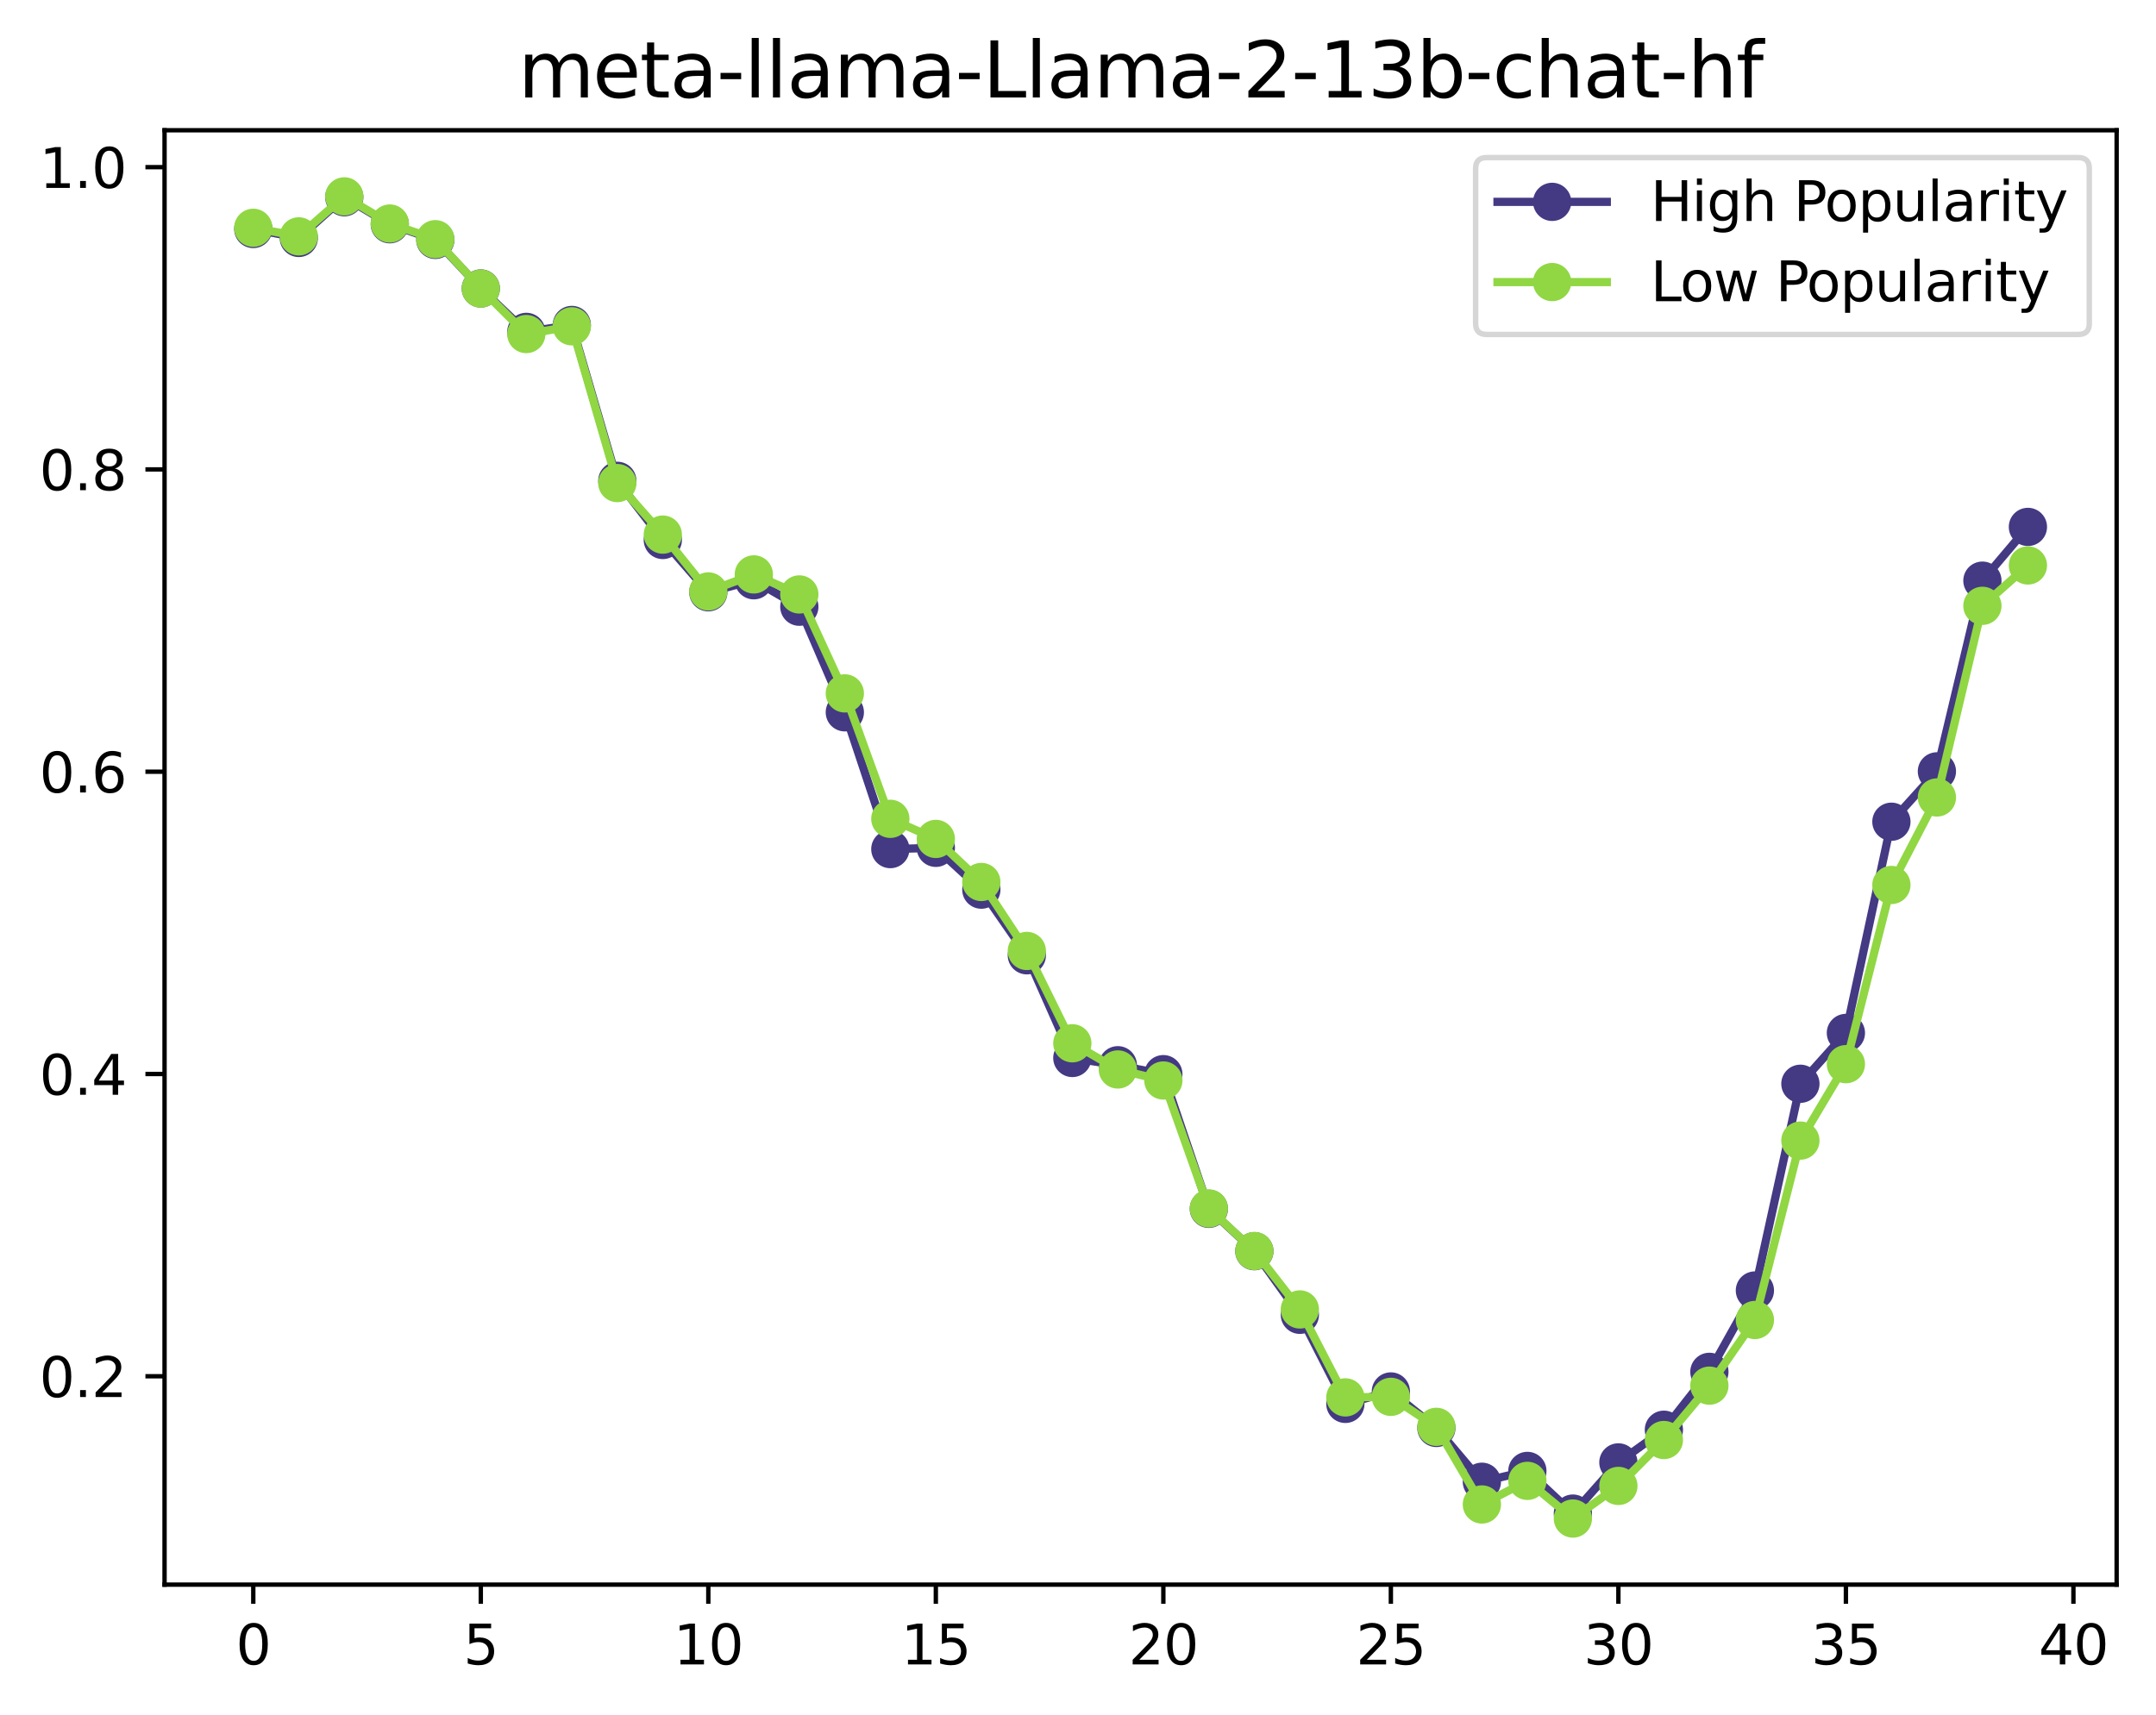 <?xml version="1.0" encoding="utf-8" standalone="no"?>
<!DOCTYPE svg PUBLIC "-//W3C//DTD SVG 1.1//EN"
  "http://www.w3.org/Graphics/SVG/1.1/DTD/svg11.dtd">
<svg xmlns:xlink="http://www.w3.org/1999/xlink" width="394.423pt" height="313.828pt" viewBox="0 0 394.423 313.828" xmlns="http://www.w3.org/2000/svg" version="1.1">
 <defs>
  <style type="text/css">*{stroke-linejoin: round; stroke-linecap: butt}</style>
 </defs>
 <g id="figure_1">
  <g id="patch_1">
   <path d="M 0 313.828 
L 394.423 313.828 
L 394.423 0 
L 0 0 
z
" style="fill: #ffffff"/>
  </g>
  <g id="axes_1">
   <g id="patch_2">
    <path d="M 30.103 289.95 
L 387.223 289.95 
L 387.223 23.838 
L 30.103 23.838 
z
" style="fill: #ffffff"/>
   </g>
   <g id="matplotlib.axis_1">
    <g id="xtick_1">
     <g id="line2d_1">
      <defs>
       <path id="m65e7d747c3" d="M 0 0 
L 0 3.5 
" style="stroke: #000000; stroke-width: 0.8"/>
      </defs>
      <g>
       <use xlink:href="#m65e7d747c3" x="46.336" y="289.95" style="stroke: #000000; stroke-width: 0.8"/>
      </g>
     </g>
     <g id="text_1">
      <!-- 0 -->
      <g transform="translate(43.155 304.548) scale(0.1 -0.1)">
       <defs>
        <path id="DejaVuSans-30" d="M 2034 4250 
Q 1547 4250 1301 3770 
Q 1056 3291 1056 2328 
Q 1056 1369 1301 889 
Q 1547 409 2034 409 
Q 2525 409 2770 889 
Q 3016 1369 3016 2328 
Q 3016 3291 2770 3770 
Q 2525 4250 2034 4250 
z
M 2034 4750 
Q 2819 4750 3233 4129 
Q 3647 3509 3647 2328 
Q 3647 1150 3233 529 
Q 2819 -91 2034 -91 
Q 1250 -91 836 529 
Q 422 1150 422 2328 
Q 422 3509 836 4129 
Q 1250 4750 2034 4750 
z
" transform="scale(0.016)"/>
       </defs>
       <use xlink:href="#DejaVuSans-30"/>
      </g>
     </g>
    </g>
    <g id="xtick_2">
     <g id="line2d_2">
      <g>
       <use xlink:href="#m65e7d747c3" x="87.958" y="289.95" style="stroke: #000000; stroke-width: 0.8"/>
      </g>
     </g>
     <g id="text_2">
      <!-- 5 -->
      <g transform="translate(84.777 304.548) scale(0.1 -0.1)">
       <defs>
        <path id="DejaVuSans-35" d="M 691 4666 
L 3169 4666 
L 3169 4134 
L 1269 4134 
L 1269 2991 
Q 1406 3038 1543 3061 
Q 1681 3084 1819 3084 
Q 2600 3084 3056 2656 
Q 3513 2228 3513 1497 
Q 3513 744 3044 326 
Q 2575 -91 1722 -91 
Q 1428 -91 1123 -41 
Q 819 9 494 109 
L 494 744 
Q 775 591 1075 516 
Q 1375 441 1709 441 
Q 2250 441 2565 725 
Q 2881 1009 2881 1497 
Q 2881 1984 2565 2268 
Q 2250 2553 1709 2553 
Q 1456 2553 1204 2497 
Q 953 2441 691 2322 
L 691 4666 
z
" transform="scale(0.016)"/>
       </defs>
       <use xlink:href="#DejaVuSans-35"/>
      </g>
     </g>
    </g>
    <g id="xtick_3">
     <g id="line2d_3">
      <g>
       <use xlink:href="#m65e7d747c3" x="129.581" y="289.95" style="stroke: #000000; stroke-width: 0.8"/>
      </g>
     </g>
     <g id="text_3">
      <!-- 10 -->
      <g transform="translate(123.218 304.548) scale(0.1 -0.1)">
       <defs>
        <path id="DejaVuSans-31" d="M 794 531 
L 1825 531 
L 1825 4091 
L 703 3866 
L 703 4441 
L 1819 4666 
L 2450 4666 
L 2450 531 
L 3481 531 
L 3481 0 
L 794 0 
L 794 531 
z
" transform="scale(0.016)"/>
       </defs>
       <use xlink:href="#DejaVuSans-31"/>
       <use xlink:href="#DejaVuSans-30" x="63.623"/>
      </g>
     </g>
    </g>
    <g id="xtick_4">
     <g id="line2d_4">
      <g>
       <use xlink:href="#m65e7d747c3" x="171.203" y="289.95" style="stroke: #000000; stroke-width: 0.8"/>
      </g>
     </g>
     <g id="text_4">
      <!-- 15 -->
      <g transform="translate(164.84 304.548) scale(0.1 -0.1)">
       <use xlink:href="#DejaVuSans-31"/>
       <use xlink:href="#DejaVuSans-35" x="63.623"/>
      </g>
     </g>
    </g>
    <g id="xtick_5">
     <g id="line2d_5">
      <g>
       <use xlink:href="#m65e7d747c3" x="212.825" y="289.95" style="stroke: #000000; stroke-width: 0.8"/>
      </g>
     </g>
     <g id="text_5">
      <!-- 20 -->
      <g transform="translate(206.463 304.548) scale(0.1 -0.1)">
       <defs>
        <path id="DejaVuSans-32" d="M 1228 531 
L 3431 531 
L 3431 0 
L 469 0 
L 469 531 
Q 828 903 1448 1529 
Q 2069 2156 2228 2338 
Q 2531 2678 2651 2914 
Q 2772 3150 2772 3378 
Q 2772 3750 2511 3984 
Q 2250 4219 1831 4219 
Q 1534 4219 1204 4116 
Q 875 4013 500 3803 
L 500 4441 
Q 881 4594 1212 4672 
Q 1544 4750 1819 4750 
Q 2544 4750 2975 4387 
Q 3406 4025 3406 3419 
Q 3406 3131 3298 2873 
Q 3191 2616 2906 2266 
Q 2828 2175 2409 1742 
Q 1991 1309 1228 531 
z
" transform="scale(0.016)"/>
       </defs>
       <use xlink:href="#DejaVuSans-32"/>
       <use xlink:href="#DejaVuSans-30" x="63.623"/>
      </g>
     </g>
    </g>
    <g id="xtick_6">
     <g id="line2d_6">
      <g>
       <use xlink:href="#m65e7d747c3" x="254.448" y="289.95" style="stroke: #000000; stroke-width: 0.8"/>
      </g>
     </g>
     <g id="text_6">
      <!-- 25 -->
      <g transform="translate(248.085 304.548) scale(0.1 -0.1)">
       <use xlink:href="#DejaVuSans-32"/>
       <use xlink:href="#DejaVuSans-35" x="63.623"/>
      </g>
     </g>
    </g>
    <g id="xtick_7">
     <g id="line2d_7">
      <g>
       <use xlink:href="#m65e7d747c3" x="296.07" y="289.95" style="stroke: #000000; stroke-width: 0.8"/>
      </g>
     </g>
     <g id="text_7">
      <!-- 30 -->
      <g transform="translate(289.708 304.548) scale(0.1 -0.1)">
       <defs>
        <path id="DejaVuSans-33" d="M 2597 2516 
Q 3050 2419 3304 2112 
Q 3559 1806 3559 1356 
Q 3559 666 3084 287 
Q 2609 -91 1734 -91 
Q 1441 -91 1130 -33 
Q 819 25 488 141 
L 488 750 
Q 750 597 1062 519 
Q 1375 441 1716 441 
Q 2309 441 2620 675 
Q 2931 909 2931 1356 
Q 2931 1769 2642 2001 
Q 2353 2234 1838 2234 
L 1294 2234 
L 1294 2753 
L 1863 2753 
Q 2328 2753 2575 2939 
Q 2822 3125 2822 3475 
Q 2822 3834 2567 4026 
Q 2313 4219 1838 4219 
Q 1578 4219 1281 4162 
Q 984 4106 628 3988 
L 628 4550 
Q 988 4650 1302 4700 
Q 1616 4750 1894 4750 
Q 2613 4750 3031 4423 
Q 3450 4097 3450 3541 
Q 3450 3153 3228 2886 
Q 3006 2619 2597 2516 
z
" transform="scale(0.016)"/>
       </defs>
       <use xlink:href="#DejaVuSans-33"/>
       <use xlink:href="#DejaVuSans-30" x="63.623"/>
      </g>
     </g>
    </g>
    <g id="xtick_8">
     <g id="line2d_8">
      <g>
       <use xlink:href="#m65e7d747c3" x="337.692" y="289.95" style="stroke: #000000; stroke-width: 0.8"/>
      </g>
     </g>
     <g id="text_8">
      <!-- 35 -->
      <g transform="translate(331.33 304.548) scale(0.1 -0.1)">
       <use xlink:href="#DejaVuSans-33"/>
       <use xlink:href="#DejaVuSans-35" x="63.623"/>
      </g>
     </g>
    </g>
    <g id="xtick_9">
     <g id="line2d_9">
      <g>
       <use xlink:href="#m65e7d747c3" x="379.315" y="289.95" style="stroke: #000000; stroke-width: 0.8"/>
      </g>
     </g>
     <g id="text_9">
      <!-- 40 -->
      <g transform="translate(372.952 304.548) scale(0.1 -0.1)">
       <defs>
        <path id="DejaVuSans-34" d="M 2419 4116 
L 825 1625 
L 2419 1625 
L 2419 4116 
z
M 2253 4666 
L 3047 4666 
L 3047 1625 
L 3713 1625 
L 3713 1100 
L 3047 1100 
L 3047 0 
L 2419 0 
L 2419 1100 
L 313 1100 
L 313 1709 
L 2253 4666 
z
" transform="scale(0.016)"/>
       </defs>
       <use xlink:href="#DejaVuSans-34"/>
       <use xlink:href="#DejaVuSans-30" x="63.623"/>
      </g>
     </g>
    </g>
   </g>
   <g id="matplotlib.axis_2">
    <g id="ytick_1">
     <g id="line2d_10">
      <defs>
       <path id="m07d8849ca4" d="M 0 0 
L -3.5 0 
" style="stroke: #000000; stroke-width: 0.8"/>
      </defs>
      <g>
       <use xlink:href="#m07d8849ca4" x="30.103" y="251.823" style="stroke: #000000; stroke-width: 0.8"/>
      </g>
     </g>
     <g id="text_10">
      <!-- 0.2 -->
      <g transform="translate(7.2 255.622) scale(0.1 -0.1)">
       <defs>
        <path id="DejaVuSans-2e" d="M 684 794 
L 1344 794 
L 1344 0 
L 684 0 
L 684 794 
z
" transform="scale(0.016)"/>
       </defs>
       <use xlink:href="#DejaVuSans-30"/>
       <use xlink:href="#DejaVuSans-2e" x="63.623"/>
       <use xlink:href="#DejaVuSans-32" x="95.41"/>
      </g>
     </g>
    </g>
    <g id="ytick_2">
     <g id="line2d_11">
      <g>
       <use xlink:href="#m07d8849ca4" x="30.103" y="196.513" style="stroke: #000000; stroke-width: 0.8"/>
      </g>
     </g>
     <g id="text_11">
      <!-- 0.4 -->
      <g transform="translate(7.2 200.312) scale(0.1 -0.1)">
       <use xlink:href="#DejaVuSans-30"/>
       <use xlink:href="#DejaVuSans-2e" x="63.623"/>
       <use xlink:href="#DejaVuSans-34" x="95.41"/>
      </g>
     </g>
    </g>
    <g id="ytick_3">
     <g id="line2d_12">
      <g>
       <use xlink:href="#m07d8849ca4" x="30.103" y="141.203" style="stroke: #000000; stroke-width: 0.8"/>
      </g>
     </g>
     <g id="text_12">
      <!-- 0.6 -->
      <g transform="translate(7.2 145.002) scale(0.1 -0.1)">
       <defs>
        <path id="DejaVuSans-36" d="M 2113 2584 
Q 1688 2584 1439 2293 
Q 1191 2003 1191 1497 
Q 1191 994 1439 701 
Q 1688 409 2113 409 
Q 2538 409 2786 701 
Q 3034 994 3034 1497 
Q 3034 2003 2786 2293 
Q 2538 2584 2113 2584 
z
M 3366 4563 
L 3366 3988 
Q 3128 4100 2886 4159 
Q 2644 4219 2406 4219 
Q 1781 4219 1451 3797 
Q 1122 3375 1075 2522 
Q 1259 2794 1537 2939 
Q 1816 3084 2150 3084 
Q 2853 3084 3261 2657 
Q 3669 2231 3669 1497 
Q 3669 778 3244 343 
Q 2819 -91 2113 -91 
Q 1303 -91 875 529 
Q 447 1150 447 2328 
Q 447 3434 972 4092 
Q 1497 4750 2381 4750 
Q 2619 4750 2861 4703 
Q 3103 4656 3366 4563 
z
" transform="scale(0.016)"/>
       </defs>
       <use xlink:href="#DejaVuSans-30"/>
       <use xlink:href="#DejaVuSans-2e" x="63.623"/>
       <use xlink:href="#DejaVuSans-36" x="95.41"/>
      </g>
     </g>
    </g>
    <g id="ytick_4">
     <g id="line2d_13">
      <g>
       <use xlink:href="#m07d8849ca4" x="30.103" y="85.893" style="stroke: #000000; stroke-width: 0.8"/>
      </g>
     </g>
     <g id="text_13">
      <!-- 0.8 -->
      <g transform="translate(7.2 89.692) scale(0.1 -0.1)">
       <defs>
        <path id="DejaVuSans-38" d="M 2034 2216 
Q 1584 2216 1326 1975 
Q 1069 1734 1069 1313 
Q 1069 891 1326 650 
Q 1584 409 2034 409 
Q 2484 409 2743 651 
Q 3003 894 3003 1313 
Q 3003 1734 2745 1975 
Q 2488 2216 2034 2216 
z
M 1403 2484 
Q 997 2584 770 2862 
Q 544 3141 544 3541 
Q 544 4100 942 4425 
Q 1341 4750 2034 4750 
Q 2731 4750 3128 4425 
Q 3525 4100 3525 3541 
Q 3525 3141 3298 2862 
Q 3072 2584 2669 2484 
Q 3125 2378 3379 2068 
Q 3634 1759 3634 1313 
Q 3634 634 3220 271 
Q 2806 -91 2034 -91 
Q 1263 -91 848 271 
Q 434 634 434 1313 
Q 434 1759 690 2068 
Q 947 2378 1403 2484 
z
M 1172 3481 
Q 1172 3119 1398 2916 
Q 1625 2713 2034 2713 
Q 2441 2713 2670 2916 
Q 2900 3119 2900 3481 
Q 2900 3844 2670 4047 
Q 2441 4250 2034 4250 
Q 1625 4250 1398 4047 
Q 1172 3844 1172 3481 
z
" transform="scale(0.016)"/>
       </defs>
       <use xlink:href="#DejaVuSans-30"/>
       <use xlink:href="#DejaVuSans-2e" x="63.623"/>
       <use xlink:href="#DejaVuSans-38" x="95.41"/>
      </g>
     </g>
    </g>
    <g id="ytick_5">
     <g id="line2d_14">
      <g>
       <use xlink:href="#m07d8849ca4" x="30.103" y="30.583" style="stroke: #000000; stroke-width: 0.8"/>
      </g>
     </g>
     <g id="text_14">
      <!-- 1.0 -->
      <g transform="translate(7.2 34.382) scale(0.1 -0.1)">
       <use xlink:href="#DejaVuSans-31"/>
       <use xlink:href="#DejaVuSans-2e" x="63.623"/>
       <use xlink:href="#DejaVuSans-30" x="95.41"/>
      </g>
     </g>
    </g>
   </g>
   <g id="line2d_15">
    <path d="M 46.336 41.901 
L 54.66 43.538 
L 62.985 36.091 
L 71.309 41.032 
L 79.634 43.894 
L 87.958 52.782 
L 96.283 60.727 
L 104.607 59.461 
L 112.932 87.979 
L 121.256 98.804 
L 129.581 108.371 
L 137.905 106.177 
L 146.23 111.015 
L 154.554 130.335 
L 162.879 155.364 
L 171.203 155.132 
L 179.527 162.785 
L 187.852 174.794 
L 196.176 193.583 
L 204.501 194.912 
L 212.825 196.545 
L 221.15 221.187 
L 229.474 228.938 
L 237.799 240.577 
L 246.123 256.876 
L 254.448 254.602 
L 262.772 261.281 
L 271.097 271.124 
L 279.421 269.144 
L 287.746 276.951 
L 296.07 267.582 
L 304.395 261.606 
L 312.719 251.014 
L 321.044 236.13 
L 329.368 198.303 
L 337.692 189.003 
L 346.017 150.356 
L 354.341 141.14 
L 362.666 106.247 
L 370.99 96.413 
" clip-path="url(#p40b29be40b)" style="fill: none; stroke: #443983; stroke-width: 1.5; stroke-linecap: square"/>
    <defs>
     <path id="m6d35d6b150" d="M 0 3 
C 0.796 3 1.559 2.684 2.121 2.121 
C 2.684 1.559 3 0.796 3 0 
C 3 -0.796 2.684 -1.559 2.121 -2.121 
C 1.559 -2.684 0.796 -3 0 -3 
C -0.796 -3 -1.559 -2.684 -2.121 -2.121 
C -2.684 -1.559 -3 -0.796 -3 0 
C -3 0.796 -2.684 1.559 -2.121 2.121 
C -1.559 2.684 -0.796 3 0 3 
z
" style="stroke: #443983"/>
    </defs>
    <g clip-path="url(#p40b29be40b)">
     <use xlink:href="#m6d35d6b150" x="46.336" y="41.901" style="fill: #443983; stroke: #443983"/>
     <use xlink:href="#m6d35d6b150" x="54.66" y="43.538" style="fill: #443983; stroke: #443983"/>
     <use xlink:href="#m6d35d6b150" x="62.985" y="36.091" style="fill: #443983; stroke: #443983"/>
     <use xlink:href="#m6d35d6b150" x="71.309" y="41.032" style="fill: #443983; stroke: #443983"/>
     <use xlink:href="#m6d35d6b150" x="79.634" y="43.894" style="fill: #443983; stroke: #443983"/>
     <use xlink:href="#m6d35d6b150" x="87.958" y="52.782" style="fill: #443983; stroke: #443983"/>
     <use xlink:href="#m6d35d6b150" x="96.283" y="60.727" style="fill: #443983; stroke: #443983"/>
     <use xlink:href="#m6d35d6b150" x="104.607" y="59.461" style="fill: #443983; stroke: #443983"/>
     <use xlink:href="#m6d35d6b150" x="112.932" y="87.979" style="fill: #443983; stroke: #443983"/>
     <use xlink:href="#m6d35d6b150" x="121.256" y="98.804" style="fill: #443983; stroke: #443983"/>
     <use xlink:href="#m6d35d6b150" x="129.581" y="108.371" style="fill: #443983; stroke: #443983"/>
     <use xlink:href="#m6d35d6b150" x="137.905" y="106.177" style="fill: #443983; stroke: #443983"/>
     <use xlink:href="#m6d35d6b150" x="146.23" y="111.015" style="fill: #443983; stroke: #443983"/>
     <use xlink:href="#m6d35d6b150" x="154.554" y="130.335" style="fill: #443983; stroke: #443983"/>
     <use xlink:href="#m6d35d6b150" x="162.879" y="155.364" style="fill: #443983; stroke: #443983"/>
     <use xlink:href="#m6d35d6b150" x="171.203" y="155.132" style="fill: #443983; stroke: #443983"/>
     <use xlink:href="#m6d35d6b150" x="179.527" y="162.785" style="fill: #443983; stroke: #443983"/>
     <use xlink:href="#m6d35d6b150" x="187.852" y="174.794" style="fill: #443983; stroke: #443983"/>
     <use xlink:href="#m6d35d6b150" x="196.176" y="193.583" style="fill: #443983; stroke: #443983"/>
     <use xlink:href="#m6d35d6b150" x="204.501" y="194.912" style="fill: #443983; stroke: #443983"/>
     <use xlink:href="#m6d35d6b150" x="212.825" y="196.545" style="fill: #443983; stroke: #443983"/>
     <use xlink:href="#m6d35d6b150" x="221.15" y="221.187" style="fill: #443983; stroke: #443983"/>
     <use xlink:href="#m6d35d6b150" x="229.474" y="228.938" style="fill: #443983; stroke: #443983"/>
     <use xlink:href="#m6d35d6b150" x="237.799" y="240.577" style="fill: #443983; stroke: #443983"/>
     <use xlink:href="#m6d35d6b150" x="246.123" y="256.876" style="fill: #443983; stroke: #443983"/>
     <use xlink:href="#m6d35d6b150" x="254.448" y="254.602" style="fill: #443983; stroke: #443983"/>
     <use xlink:href="#m6d35d6b150" x="262.772" y="261.281" style="fill: #443983; stroke: #443983"/>
     <use xlink:href="#m6d35d6b150" x="271.097" y="271.124" style="fill: #443983; stroke: #443983"/>
     <use xlink:href="#m6d35d6b150" x="279.421" y="269.144" style="fill: #443983; stroke: #443983"/>
     <use xlink:href="#m6d35d6b150" x="287.746" y="276.951" style="fill: #443983; stroke: #443983"/>
     <use xlink:href="#m6d35d6b150" x="296.07" y="267.582" style="fill: #443983; stroke: #443983"/>
     <use xlink:href="#m6d35d6b150" x="304.395" y="261.606" style="fill: #443983; stroke: #443983"/>
     <use xlink:href="#m6d35d6b150" x="312.719" y="251.014" style="fill: #443983; stroke: #443983"/>
     <use xlink:href="#m6d35d6b150" x="321.044" y="236.13" style="fill: #443983; stroke: #443983"/>
     <use xlink:href="#m6d35d6b150" x="329.368" y="198.303" style="fill: #443983; stroke: #443983"/>
     <use xlink:href="#m6d35d6b150" x="337.692" y="189.003" style="fill: #443983; stroke: #443983"/>
     <use xlink:href="#m6d35d6b150" x="346.017" y="150.356" style="fill: #443983; stroke: #443983"/>
     <use xlink:href="#m6d35d6b150" x="354.341" y="141.14" style="fill: #443983; stroke: #443983"/>
     <use xlink:href="#m6d35d6b150" x="362.666" y="106.247" style="fill: #443983; stroke: #443983"/>
     <use xlink:href="#m6d35d6b150" x="370.99" y="96.413" style="fill: #443983; stroke: #443983"/>
    </g>
   </g>
   <g id="line2d_16">
    <path d="M 46.336 41.685 
L 54.66 43.25 
L 62.985 35.934 
L 71.309 40.902 
L 79.634 43.768 
L 87.958 52.804 
L 96.283 61.121 
L 104.607 59.707 
L 112.932 88.389 
L 121.256 97.821 
L 129.581 108.218 
L 137.905 105.103 
L 146.23 108.769 
L 154.554 126.874 
L 162.879 149.825 
L 171.203 153.503 
L 179.527 161.381 
L 187.852 174.003 
L 196.176 190.897 
L 204.501 195.684 
L 212.825 197.705 
L 221.15 221.115 
L 229.474 228.906 
L 237.799 239.596 
L 246.123 255.691 
L 254.448 255.587 
L 262.772 261.077 
L 271.097 275.279 
L 279.421 270.962 
L 287.746 277.854 
L 296.07 271.887 
L 304.395 263.487 
L 312.719 253.539 
L 321.044 241.526 
L 329.368 208.699 
L 337.692 194.715 
L 346.017 161.928 
L 354.341 145.917 
L 362.666 110.851 
L 370.99 103.463 
" clip-path="url(#p40b29be40b)" style="fill: none; stroke: #90d743; stroke-width: 1.5; stroke-linecap: square"/>
    <defs>
     <path id="mbfd9bc2bd1" d="M 0 3 
C 0.796 3 1.559 2.684 2.121 2.121 
C 2.684 1.559 3 0.796 3 0 
C 3 -0.796 2.684 -1.559 2.121 -2.121 
C 1.559 -2.684 0.796 -3 0 -3 
C -0.796 -3 -1.559 -2.684 -2.121 -2.121 
C -2.684 -1.559 -3 -0.796 -3 0 
C -3 0.796 -2.684 1.559 -2.121 2.121 
C -1.559 2.684 -0.796 3 0 3 
z
" style="stroke: #90d743"/>
    </defs>
    <g clip-path="url(#p40b29be40b)">
     <use xlink:href="#mbfd9bc2bd1" x="46.336" y="41.685" style="fill: #90d743; stroke: #90d743"/>
     <use xlink:href="#mbfd9bc2bd1" x="54.66" y="43.25" style="fill: #90d743; stroke: #90d743"/>
     <use xlink:href="#mbfd9bc2bd1" x="62.985" y="35.934" style="fill: #90d743; stroke: #90d743"/>
     <use xlink:href="#mbfd9bc2bd1" x="71.309" y="40.902" style="fill: #90d743; stroke: #90d743"/>
     <use xlink:href="#mbfd9bc2bd1" x="79.634" y="43.768" style="fill: #90d743; stroke: #90d743"/>
     <use xlink:href="#mbfd9bc2bd1" x="87.958" y="52.804" style="fill: #90d743; stroke: #90d743"/>
     <use xlink:href="#mbfd9bc2bd1" x="96.283" y="61.121" style="fill: #90d743; stroke: #90d743"/>
     <use xlink:href="#mbfd9bc2bd1" x="104.607" y="59.707" style="fill: #90d743; stroke: #90d743"/>
     <use xlink:href="#mbfd9bc2bd1" x="112.932" y="88.389" style="fill: #90d743; stroke: #90d743"/>
     <use xlink:href="#mbfd9bc2bd1" x="121.256" y="97.821" style="fill: #90d743; stroke: #90d743"/>
     <use xlink:href="#mbfd9bc2bd1" x="129.581" y="108.218" style="fill: #90d743; stroke: #90d743"/>
     <use xlink:href="#mbfd9bc2bd1" x="137.905" y="105.103" style="fill: #90d743; stroke: #90d743"/>
     <use xlink:href="#mbfd9bc2bd1" x="146.23" y="108.769" style="fill: #90d743; stroke: #90d743"/>
     <use xlink:href="#mbfd9bc2bd1" x="154.554" y="126.874" style="fill: #90d743; stroke: #90d743"/>
     <use xlink:href="#mbfd9bc2bd1" x="162.879" y="149.825" style="fill: #90d743; stroke: #90d743"/>
     <use xlink:href="#mbfd9bc2bd1" x="171.203" y="153.503" style="fill: #90d743; stroke: #90d743"/>
     <use xlink:href="#mbfd9bc2bd1" x="179.527" y="161.381" style="fill: #90d743; stroke: #90d743"/>
     <use xlink:href="#mbfd9bc2bd1" x="187.852" y="174.003" style="fill: #90d743; stroke: #90d743"/>
     <use xlink:href="#mbfd9bc2bd1" x="196.176" y="190.897" style="fill: #90d743; stroke: #90d743"/>
     <use xlink:href="#mbfd9bc2bd1" x="204.501" y="195.684" style="fill: #90d743; stroke: #90d743"/>
     <use xlink:href="#mbfd9bc2bd1" x="212.825" y="197.705" style="fill: #90d743; stroke: #90d743"/>
     <use xlink:href="#mbfd9bc2bd1" x="221.15" y="221.115" style="fill: #90d743; stroke: #90d743"/>
     <use xlink:href="#mbfd9bc2bd1" x="229.474" y="228.906" style="fill: #90d743; stroke: #90d743"/>
     <use xlink:href="#mbfd9bc2bd1" x="237.799" y="239.596" style="fill: #90d743; stroke: #90d743"/>
     <use xlink:href="#mbfd9bc2bd1" x="246.123" y="255.691" style="fill: #90d743; stroke: #90d743"/>
     <use xlink:href="#mbfd9bc2bd1" x="254.448" y="255.587" style="fill: #90d743; stroke: #90d743"/>
     <use xlink:href="#mbfd9bc2bd1" x="262.772" y="261.077" style="fill: #90d743; stroke: #90d743"/>
     <use xlink:href="#mbfd9bc2bd1" x="271.097" y="275.279" style="fill: #90d743; stroke: #90d743"/>
     <use xlink:href="#mbfd9bc2bd1" x="279.421" y="270.962" style="fill: #90d743; stroke: #90d743"/>
     <use xlink:href="#mbfd9bc2bd1" x="287.746" y="277.854" style="fill: #90d743; stroke: #90d743"/>
     <use xlink:href="#mbfd9bc2bd1" x="296.07" y="271.887" style="fill: #90d743; stroke: #90d743"/>
     <use xlink:href="#mbfd9bc2bd1" x="304.395" y="263.487" style="fill: #90d743; stroke: #90d743"/>
     <use xlink:href="#mbfd9bc2bd1" x="312.719" y="253.539" style="fill: #90d743; stroke: #90d743"/>
     <use xlink:href="#mbfd9bc2bd1" x="321.044" y="241.526" style="fill: #90d743; stroke: #90d743"/>
     <use xlink:href="#mbfd9bc2bd1" x="329.368" y="208.699" style="fill: #90d743; stroke: #90d743"/>
     <use xlink:href="#mbfd9bc2bd1" x="337.692" y="194.715" style="fill: #90d743; stroke: #90d743"/>
     <use xlink:href="#mbfd9bc2bd1" x="346.017" y="161.928" style="fill: #90d743; stroke: #90d743"/>
     <use xlink:href="#mbfd9bc2bd1" x="354.341" y="145.917" style="fill: #90d743; stroke: #90d743"/>
     <use xlink:href="#mbfd9bc2bd1" x="362.666" y="110.851" style="fill: #90d743; stroke: #90d743"/>
     <use xlink:href="#mbfd9bc2bd1" x="370.99" y="103.463" style="fill: #90d743; stroke: #90d743"/>
    </g>
   </g>
   <g id="patch_3">
    <path d="M 30.103 289.95 
L 30.103 23.838 
" style="fill: none; stroke: #000000; stroke-width: 0.8; stroke-linejoin: miter; stroke-linecap: square"/>
   </g>
   <g id="patch_4">
    <path d="M 387.223 289.95 
L 387.223 23.838 
" style="fill: none; stroke: #000000; stroke-width: 0.8; stroke-linejoin: miter; stroke-linecap: square"/>
   </g>
   <g id="patch_5">
    <path d="M 30.103 289.95 
L 387.223 289.95 
" style="fill: none; stroke: #000000; stroke-width: 0.8; stroke-linejoin: miter; stroke-linecap: square"/>
   </g>
   <g id="patch_6">
    <path d="M 30.103 23.838 
L 387.223 23.838 
" style="fill: none; stroke: #000000; stroke-width: 0.8; stroke-linejoin: miter; stroke-linecap: square"/>
   </g>
   <g id="text_15">
    <!-- meta-llama-Llama-2-13b-chat-hf -->
    <g transform="translate(94.796 17.838) scale(0.14 -0.14)">
     <defs>
      <path id="DejaVuSans-6d" d="M 3328 2828 
Q 3544 3216 3844 3400 
Q 4144 3584 4550 3584 
Q 5097 3584 5394 3201 
Q 5691 2819 5691 2113 
L 5691 0 
L 5113 0 
L 5113 2094 
Q 5113 2597 4934 2840 
Q 4756 3084 4391 3084 
Q 3944 3084 3684 2787 
Q 3425 2491 3425 1978 
L 3425 0 
L 2847 0 
L 2847 2094 
Q 2847 2600 2669 2842 
Q 2491 3084 2119 3084 
Q 1678 3084 1418 2786 
Q 1159 2488 1159 1978 
L 1159 0 
L 581 0 
L 581 3500 
L 1159 3500 
L 1159 2956 
Q 1356 3278 1631 3431 
Q 1906 3584 2284 3584 
Q 2666 3584 2933 3390 
Q 3200 3197 3328 2828 
z
" transform="scale(0.016)"/>
      <path id="DejaVuSans-65" d="M 3597 1894 
L 3597 1613 
L 953 1613 
Q 991 1019 1311 708 
Q 1631 397 2203 397 
Q 2534 397 2845 478 
Q 3156 559 3463 722 
L 3463 178 
Q 3153 47 2828 -22 
Q 2503 -91 2169 -91 
Q 1331 -91 842 396 
Q 353 884 353 1716 
Q 353 2575 817 3079 
Q 1281 3584 2069 3584 
Q 2775 3584 3186 3129 
Q 3597 2675 3597 1894 
z
M 3022 2063 
Q 3016 2534 2758 2815 
Q 2500 3097 2075 3097 
Q 1594 3097 1305 2825 
Q 1016 2553 972 2059 
L 3022 2063 
z
" transform="scale(0.016)"/>
      <path id="DejaVuSans-74" d="M 1172 4494 
L 1172 3500 
L 2356 3500 
L 2356 3053 
L 1172 3053 
L 1172 1153 
Q 1172 725 1289 603 
Q 1406 481 1766 481 
L 2356 481 
L 2356 0 
L 1766 0 
Q 1100 0 847 248 
Q 594 497 594 1153 
L 594 3053 
L 172 3053 
L 172 3500 
L 594 3500 
L 594 4494 
L 1172 4494 
z
" transform="scale(0.016)"/>
      <path id="DejaVuSans-61" d="M 2194 1759 
Q 1497 1759 1228 1600 
Q 959 1441 959 1056 
Q 959 750 1161 570 
Q 1363 391 1709 391 
Q 2188 391 2477 730 
Q 2766 1069 2766 1631 
L 2766 1759 
L 2194 1759 
z
M 3341 1997 
L 3341 0 
L 2766 0 
L 2766 531 
Q 2569 213 2275 61 
Q 1981 -91 1556 -91 
Q 1019 -91 701 211 
Q 384 513 384 1019 
Q 384 1609 779 1909 
Q 1175 2209 1959 2209 
L 2766 2209 
L 2766 2266 
Q 2766 2663 2505 2880 
Q 2244 3097 1772 3097 
Q 1472 3097 1187 3025 
Q 903 2953 641 2809 
L 641 3341 
Q 956 3463 1253 3523 
Q 1550 3584 1831 3584 
Q 2591 3584 2966 3190 
Q 3341 2797 3341 1997 
z
" transform="scale(0.016)"/>
      <path id="DejaVuSans-2d" d="M 313 2009 
L 1997 2009 
L 1997 1497 
L 313 1497 
L 313 2009 
z
" transform="scale(0.016)"/>
      <path id="DejaVuSans-6c" d="M 603 4863 
L 1178 4863 
L 1178 0 
L 603 0 
L 603 4863 
z
" transform="scale(0.016)"/>
      <path id="DejaVuSans-4c" d="M 628 4666 
L 1259 4666 
L 1259 531 
L 3531 531 
L 3531 0 
L 628 0 
L 628 4666 
z
" transform="scale(0.016)"/>
      <path id="DejaVuSans-62" d="M 3116 1747 
Q 3116 2381 2855 2742 
Q 2594 3103 2138 3103 
Q 1681 3103 1420 2742 
Q 1159 2381 1159 1747 
Q 1159 1113 1420 752 
Q 1681 391 2138 391 
Q 2594 391 2855 752 
Q 3116 1113 3116 1747 
z
M 1159 2969 
Q 1341 3281 1617 3432 
Q 1894 3584 2278 3584 
Q 2916 3584 3314 3078 
Q 3713 2572 3713 1747 
Q 3713 922 3314 415 
Q 2916 -91 2278 -91 
Q 1894 -91 1617 61 
Q 1341 213 1159 525 
L 1159 0 
L 581 0 
L 581 4863 
L 1159 4863 
L 1159 2969 
z
" transform="scale(0.016)"/>
      <path id="DejaVuSans-63" d="M 3122 3366 
L 3122 2828 
Q 2878 2963 2633 3030 
Q 2388 3097 2138 3097 
Q 1578 3097 1268 2742 
Q 959 2388 959 1747 
Q 959 1106 1268 751 
Q 1578 397 2138 397 
Q 2388 397 2633 464 
Q 2878 531 3122 666 
L 3122 134 
Q 2881 22 2623 -34 
Q 2366 -91 2075 -91 
Q 1284 -91 818 406 
Q 353 903 353 1747 
Q 353 2603 823 3093 
Q 1294 3584 2113 3584 
Q 2378 3584 2631 3529 
Q 2884 3475 3122 3366 
z
" transform="scale(0.016)"/>
      <path id="DejaVuSans-68" d="M 3513 2113 
L 3513 0 
L 2938 0 
L 2938 2094 
Q 2938 2591 2744 2837 
Q 2550 3084 2163 3084 
Q 1697 3084 1428 2787 
Q 1159 2491 1159 1978 
L 1159 0 
L 581 0 
L 581 4863 
L 1159 4863 
L 1159 2956 
Q 1366 3272 1645 3428 
Q 1925 3584 2291 3584 
Q 2894 3584 3203 3211 
Q 3513 2838 3513 2113 
z
" transform="scale(0.016)"/>
      <path id="DejaVuSans-66" d="M 2375 4863 
L 2375 4384 
L 1825 4384 
Q 1516 4384 1395 4259 
Q 1275 4134 1275 3809 
L 1275 3500 
L 2222 3500 
L 2222 3053 
L 1275 3053 
L 1275 0 
L 697 0 
L 697 3053 
L 147 3053 
L 147 3500 
L 697 3500 
L 697 3744 
Q 697 4328 969 4595 
Q 1241 4863 1831 4863 
L 2375 4863 
z
" transform="scale(0.016)"/>
     </defs>
     <use xlink:href="#DejaVuSans-6d"/>
     <use xlink:href="#DejaVuSans-65" x="97.412"/>
     <use xlink:href="#DejaVuSans-74" x="158.936"/>
     <use xlink:href="#DejaVuSans-61" x="198.145"/>
     <use xlink:href="#DejaVuSans-2d" x="259.424"/>
     <use xlink:href="#DejaVuSans-6c" x="295.508"/>
     <use xlink:href="#DejaVuSans-6c" x="323.291"/>
     <use xlink:href="#DejaVuSans-61" x="351.074"/>
     <use xlink:href="#DejaVuSans-6d" x="412.354"/>
     <use xlink:href="#DejaVuSans-61" x="509.766"/>
     <use xlink:href="#DejaVuSans-2d" x="571.045"/>
     <use xlink:href="#DejaVuSans-4c" x="607.129"/>
     <use xlink:href="#DejaVuSans-6c" x="662.842"/>
     <use xlink:href="#DejaVuSans-61" x="690.625"/>
     <use xlink:href="#DejaVuSans-6d" x="751.904"/>
     <use xlink:href="#DejaVuSans-61" x="849.316"/>
     <use xlink:href="#DejaVuSans-2d" x="910.596"/>
     <use xlink:href="#DejaVuSans-32" x="946.68"/>
     <use xlink:href="#DejaVuSans-2d" x="1010.303"/>
     <use xlink:href="#DejaVuSans-31" x="1046.387"/>
     <use xlink:href="#DejaVuSans-33" x="1110.01"/>
     <use xlink:href="#DejaVuSans-62" x="1173.633"/>
     <use xlink:href="#DejaVuSans-2d" x="1237.109"/>
     <use xlink:href="#DejaVuSans-63" x="1273.193"/>
     <use xlink:href="#DejaVuSans-68" x="1328.174"/>
     <use xlink:href="#DejaVuSans-61" x="1391.553"/>
     <use xlink:href="#DejaVuSans-74" x="1452.832"/>
     <use xlink:href="#DejaVuSans-2d" x="1492.041"/>
     <use xlink:href="#DejaVuSans-68" x="1528.125"/>
     <use xlink:href="#DejaVuSans-66" x="1591.504"/>
    </g>
   </g>
   <g id="legend_1">
    <g id="patch_7">
     <path d="M 271.954 61.194 
L 380.223 61.194 
Q 382.223 61.194 382.223 59.194 
L 382.223 30.838 
Q 382.223 28.838 380.223 28.838 
L 271.954 28.838 
Q 269.954 28.838 269.954 30.838 
L 269.954 59.194 
Q 269.954 61.194 271.954 61.194 
z
" style="fill: #ffffff; opacity: 0.8; stroke: #cccccc; stroke-linejoin: miter"/>
    </g>
    <g id="line2d_17">
     <path d="M 273.954 36.936 
L 283.954 36.936 
L 293.954 36.936 
" style="fill: none; stroke: #443983; stroke-width: 1.5; stroke-linecap: square"/>
     <g>
      <use xlink:href="#m6d35d6b150" x="283.954" y="36.936" style="fill: #443983; stroke: #443983"/>
     </g>
    </g>
    <g id="text_16">
     <!-- High Popularity -->
     <g transform="translate(301.954 40.436) scale(0.1 -0.1)">
      <defs>
       <path id="DejaVuSans-48" d="M 628 4666 
L 1259 4666 
L 1259 2753 
L 3553 2753 
L 3553 4666 
L 4184 4666 
L 4184 0 
L 3553 0 
L 3553 2222 
L 1259 2222 
L 1259 0 
L 628 0 
L 628 4666 
z
" transform="scale(0.016)"/>
       <path id="DejaVuSans-69" d="M 603 3500 
L 1178 3500 
L 1178 0 
L 603 0 
L 603 3500 
z
M 603 4863 
L 1178 4863 
L 1178 4134 
L 603 4134 
L 603 4863 
z
" transform="scale(0.016)"/>
       <path id="DejaVuSans-67" d="M 2906 1791 
Q 2906 2416 2648 2759 
Q 2391 3103 1925 3103 
Q 1463 3103 1205 2759 
Q 947 2416 947 1791 
Q 947 1169 1205 825 
Q 1463 481 1925 481 
Q 2391 481 2648 825 
Q 2906 1169 2906 1791 
z
M 3481 434 
Q 3481 -459 3084 -895 
Q 2688 -1331 1869 -1331 
Q 1566 -1331 1297 -1286 
Q 1028 -1241 775 -1147 
L 775 -588 
Q 1028 -725 1275 -790 
Q 1522 -856 1778 -856 
Q 2344 -856 2625 -561 
Q 2906 -266 2906 331 
L 2906 616 
Q 2728 306 2450 153 
Q 2172 0 1784 0 
Q 1141 0 747 490 
Q 353 981 353 1791 
Q 353 2603 747 3093 
Q 1141 3584 1784 3584 
Q 2172 3584 2450 3431 
Q 2728 3278 2906 2969 
L 2906 3500 
L 3481 3500 
L 3481 434 
z
" transform="scale(0.016)"/>
       <path id="DejaVuSans-20" transform="scale(0.016)"/>
       <path id="DejaVuSans-50" d="M 1259 4147 
L 1259 2394 
L 2053 2394 
Q 2494 2394 2734 2622 
Q 2975 2850 2975 3272 
Q 2975 3691 2734 3919 
Q 2494 4147 2053 4147 
L 1259 4147 
z
M 628 4666 
L 2053 4666 
Q 2838 4666 3239 4311 
Q 3641 3956 3641 3272 
Q 3641 2581 3239 2228 
Q 2838 1875 2053 1875 
L 1259 1875 
L 1259 0 
L 628 0 
L 628 4666 
z
" transform="scale(0.016)"/>
       <path id="DejaVuSans-6f" d="M 1959 3097 
Q 1497 3097 1228 2736 
Q 959 2375 959 1747 
Q 959 1119 1226 758 
Q 1494 397 1959 397 
Q 2419 397 2687 759 
Q 2956 1122 2956 1747 
Q 2956 2369 2687 2733 
Q 2419 3097 1959 3097 
z
M 1959 3584 
Q 2709 3584 3137 3096 
Q 3566 2609 3566 1747 
Q 3566 888 3137 398 
Q 2709 -91 1959 -91 
Q 1206 -91 779 398 
Q 353 888 353 1747 
Q 353 2609 779 3096 
Q 1206 3584 1959 3584 
z
" transform="scale(0.016)"/>
       <path id="DejaVuSans-70" d="M 1159 525 
L 1159 -1331 
L 581 -1331 
L 581 3500 
L 1159 3500 
L 1159 2969 
Q 1341 3281 1617 3432 
Q 1894 3584 2278 3584 
Q 2916 3584 3314 3078 
Q 3713 2572 3713 1747 
Q 3713 922 3314 415 
Q 2916 -91 2278 -91 
Q 1894 -91 1617 61 
Q 1341 213 1159 525 
z
M 3116 1747 
Q 3116 2381 2855 2742 
Q 2594 3103 2138 3103 
Q 1681 3103 1420 2742 
Q 1159 2381 1159 1747 
Q 1159 1113 1420 752 
Q 1681 391 2138 391 
Q 2594 391 2855 752 
Q 3116 1113 3116 1747 
z
" transform="scale(0.016)"/>
       <path id="DejaVuSans-75" d="M 544 1381 
L 544 3500 
L 1119 3500 
L 1119 1403 
Q 1119 906 1312 657 
Q 1506 409 1894 409 
Q 2359 409 2629 706 
Q 2900 1003 2900 1516 
L 2900 3500 
L 3475 3500 
L 3475 0 
L 2900 0 
L 2900 538 
Q 2691 219 2414 64 
Q 2138 -91 1772 -91 
Q 1169 -91 856 284 
Q 544 659 544 1381 
z
M 1991 3584 
L 1991 3584 
z
" transform="scale(0.016)"/>
       <path id="DejaVuSans-72" d="M 2631 2963 
Q 2534 3019 2420 3045 
Q 2306 3072 2169 3072 
Q 1681 3072 1420 2755 
Q 1159 2438 1159 1844 
L 1159 0 
L 581 0 
L 581 3500 
L 1159 3500 
L 1159 2956 
Q 1341 3275 1631 3429 
Q 1922 3584 2338 3584 
Q 2397 3584 2469 3576 
Q 2541 3569 2628 3553 
L 2631 2963 
z
" transform="scale(0.016)"/>
       <path id="DejaVuSans-79" d="M 2059 -325 
Q 1816 -950 1584 -1140 
Q 1353 -1331 966 -1331 
L 506 -1331 
L 506 -850 
L 844 -850 
Q 1081 -850 1212 -737 
Q 1344 -625 1503 -206 
L 1606 56 
L 191 3500 
L 800 3500 
L 1894 763 
L 2988 3500 
L 3597 3500 
L 2059 -325 
z
" transform="scale(0.016)"/>
      </defs>
      <use xlink:href="#DejaVuSans-48"/>
      <use xlink:href="#DejaVuSans-69" x="75.195"/>
      <use xlink:href="#DejaVuSans-67" x="102.979"/>
      <use xlink:href="#DejaVuSans-68" x="166.455"/>
      <use xlink:href="#DejaVuSans-20" x="229.834"/>
      <use xlink:href="#DejaVuSans-50" x="261.621"/>
      <use xlink:href="#DejaVuSans-6f" x="318.299"/>
      <use xlink:href="#DejaVuSans-70" x="379.48"/>
      <use xlink:href="#DejaVuSans-75" x="442.957"/>
      <use xlink:href="#DejaVuSans-6c" x="506.336"/>
      <use xlink:href="#DejaVuSans-61" x="534.119"/>
      <use xlink:href="#DejaVuSans-72" x="595.398"/>
      <use xlink:href="#DejaVuSans-69" x="636.512"/>
      <use xlink:href="#DejaVuSans-74" x="664.295"/>
      <use xlink:href="#DejaVuSans-79" x="703.504"/>
     </g>
    </g>
    <g id="line2d_18">
     <path d="M 273.954 51.614 
L 283.954 51.614 
L 293.954 51.614 
" style="fill: none; stroke: #90d743; stroke-width: 1.5; stroke-linecap: square"/>
     <g>
      <use xlink:href="#mbfd9bc2bd1" x="283.954" y="51.614" style="fill: #90d743; stroke: #90d743"/>
     </g>
    </g>
    <g id="text_17">
     <!-- Low Popularity -->
     <g transform="translate(301.954 55.114) scale(0.1 -0.1)">
      <defs>
       <path id="DejaVuSans-77" d="M 269 3500 
L 844 3500 
L 1563 769 
L 2278 3500 
L 2956 3500 
L 3675 769 
L 4391 3500 
L 4966 3500 
L 4050 0 
L 3372 0 
L 2619 2869 
L 1863 0 
L 1184 0 
L 269 3500 
z
" transform="scale(0.016)"/>
      </defs>
      <use xlink:href="#DejaVuSans-4c"/>
      <use xlink:href="#DejaVuSans-6f" x="53.963"/>
      <use xlink:href="#DejaVuSans-77" x="115.145"/>
      <use xlink:href="#DejaVuSans-20" x="196.932"/>
      <use xlink:href="#DejaVuSans-50" x="228.719"/>
      <use xlink:href="#DejaVuSans-6f" x="285.396"/>
      <use xlink:href="#DejaVuSans-70" x="346.578"/>
      <use xlink:href="#DejaVuSans-75" x="410.055"/>
      <use xlink:href="#DejaVuSans-6c" x="473.434"/>
      <use xlink:href="#DejaVuSans-61" x="501.217"/>
      <use xlink:href="#DejaVuSans-72" x="562.496"/>
      <use xlink:href="#DejaVuSans-69" x="603.609"/>
      <use xlink:href="#DejaVuSans-74" x="631.393"/>
      <use xlink:href="#DejaVuSans-79" x="670.602"/>
     </g>
    </g>
   </g>
  </g>
 </g>
 <defs>
  <clipPath id="p40b29be40b">
   <rect x="30.103" y="23.838" width="357.12" height="266.112"/>
  </clipPath>
 </defs>
</svg>

